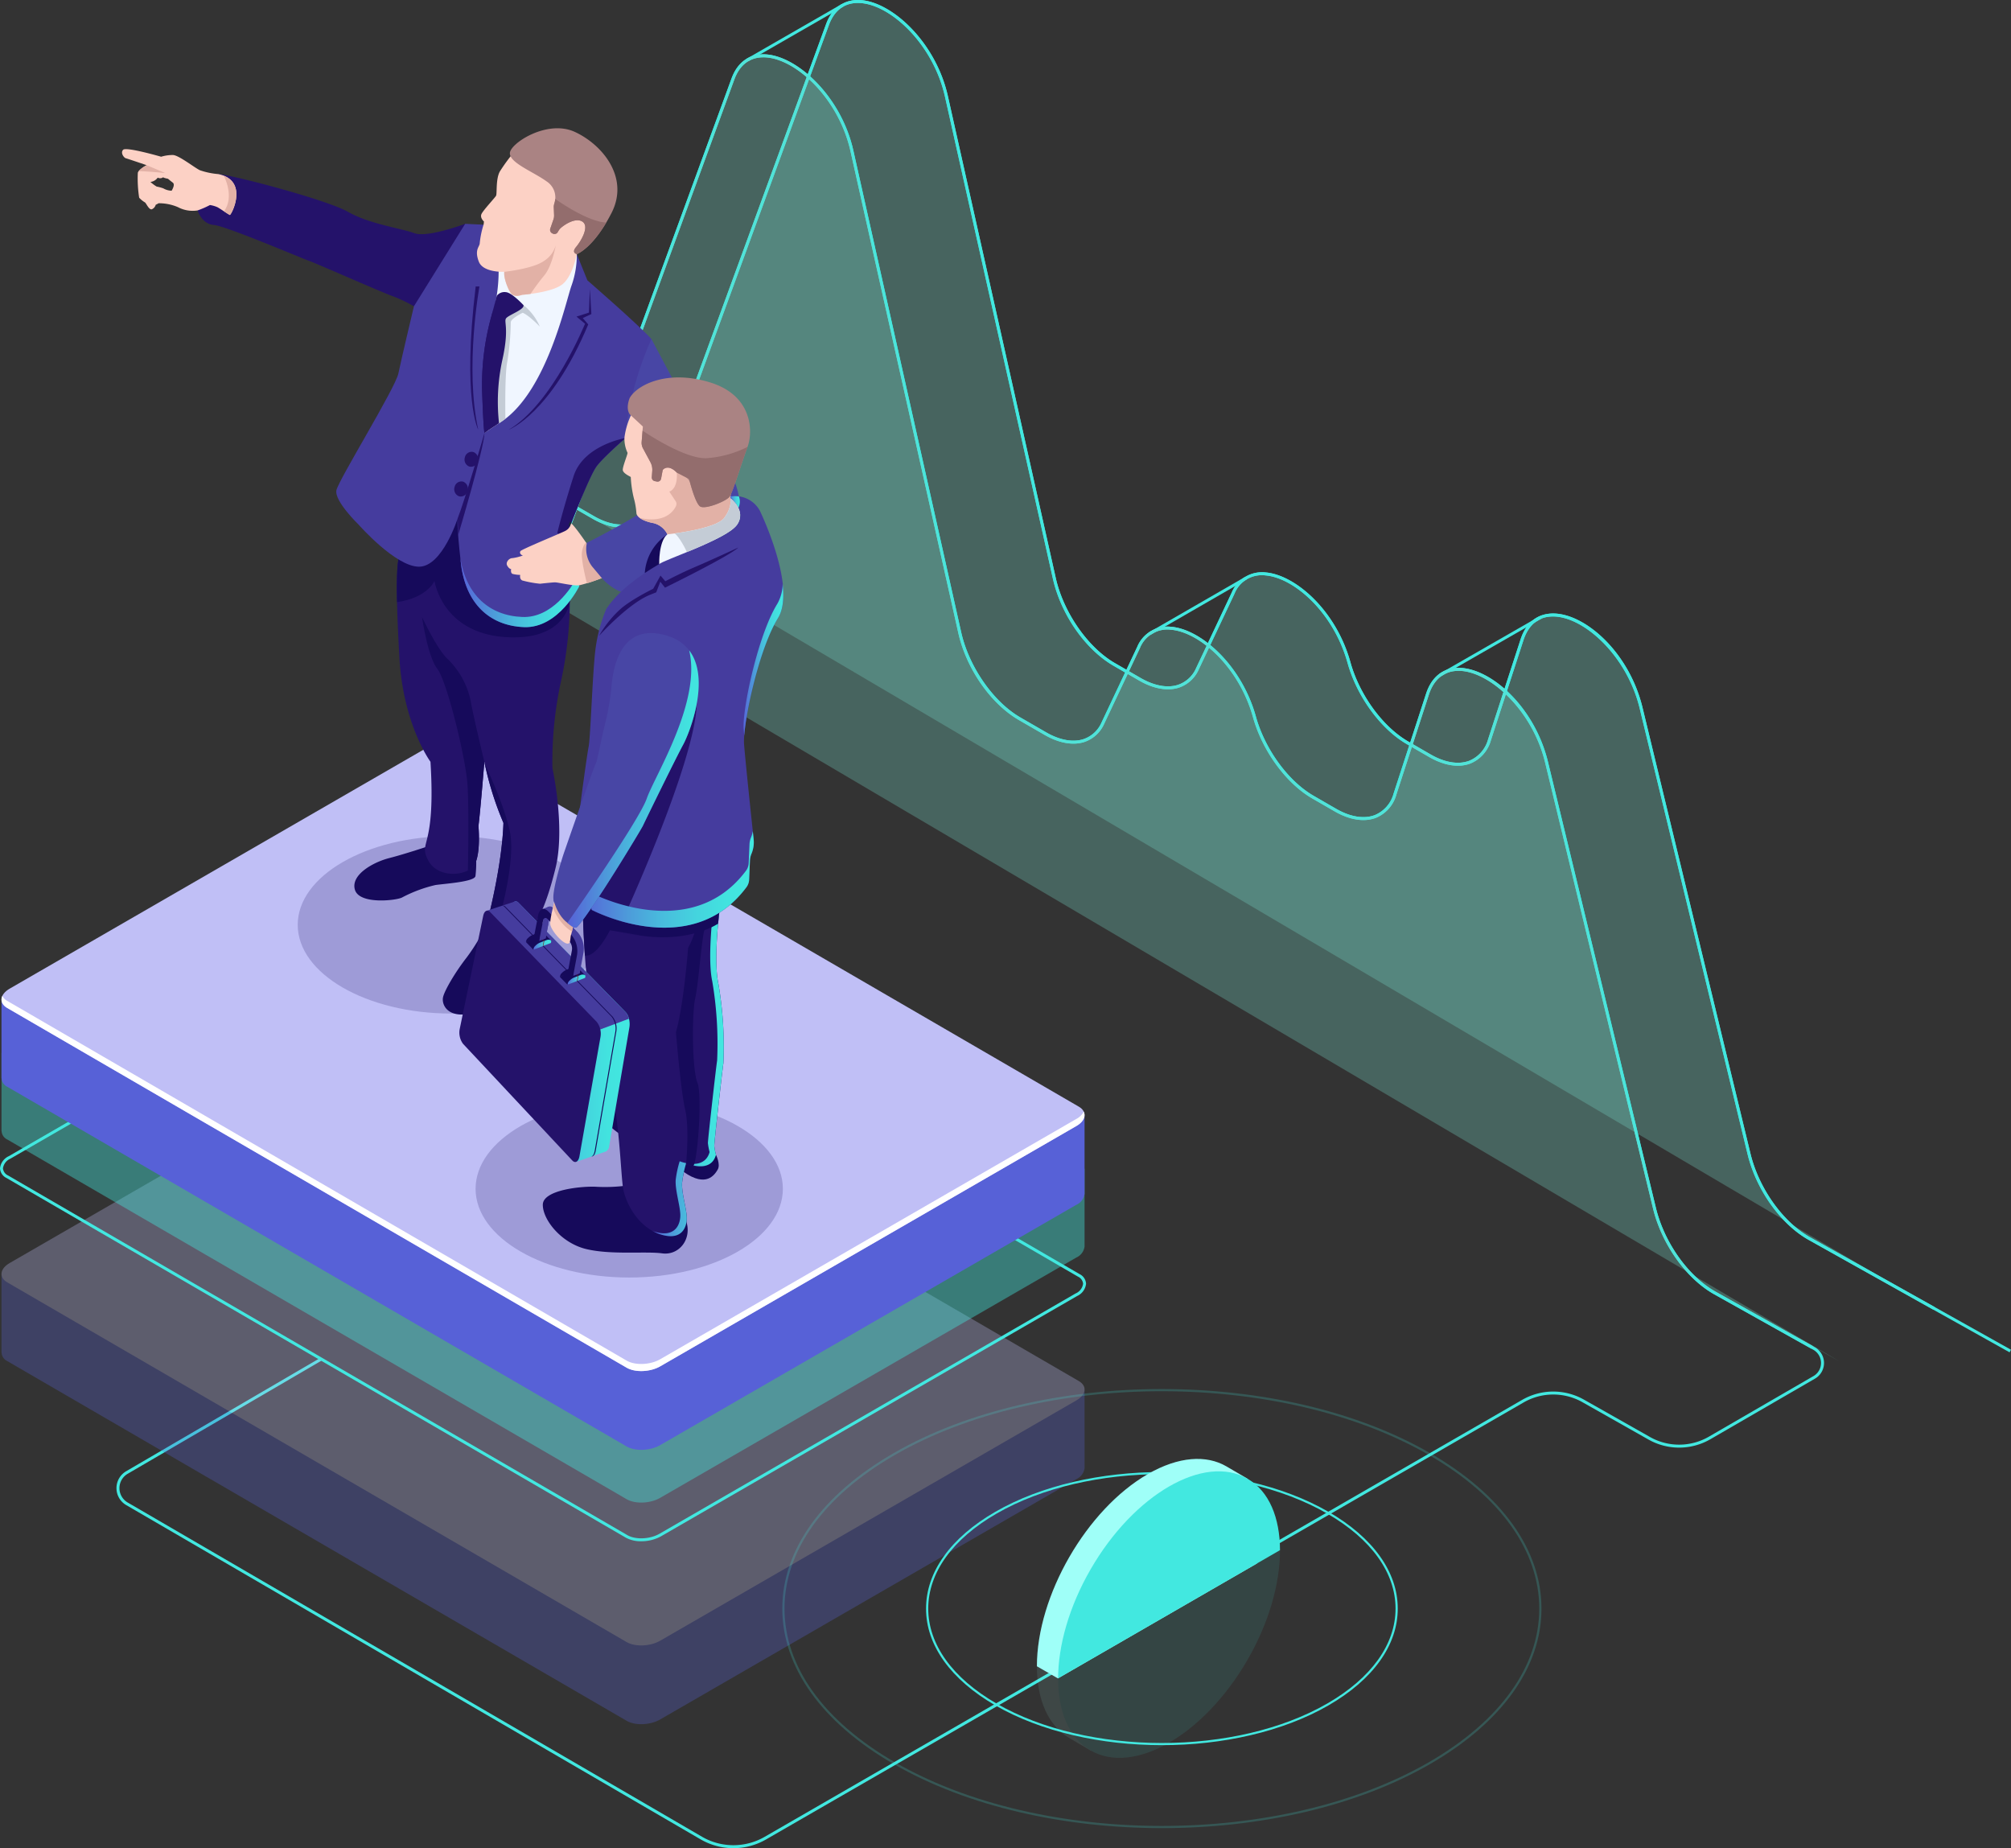 <svg xmlns="http://www.w3.org/2000/svg" xmlns:xlink="http://www.w3.org/1999/xlink" width="491.629" height="451.75" viewBox="0 0 491.629 451.75">
  <rect x="0" y="0" width="491.629" height="451.75" fill="#333333" stroke="none"/>
  <defs>
    <linearGradient id="linear-gradient" x1="-8.468" y1="17.591" x2="-7.771" y2="17.591" gradientUnits="objectBoundingBox">
      <stop offset="0" stop-color="#c0bff6"/>
      <stop offset="0.294" stop-color="#c4c3f6"/>
      <stop offset="0.64" stop-color="#d2d2f9"/>
      <stop offset="1" stop-color="#e9e9fd"/>
    </linearGradient>
    <linearGradient id="linear-gradient-2" x1="-13.229" y1="0.5" x2="-12.712" y2="0.5" gradientUnits="objectBoundingBox">
      <stop offset="0.355" stop-color="#bcbeff"/>
      <stop offset="0.444" stop-color="#b5b7fc"/>
      <stop offset="0.569" stop-color="#a2a6f5"/>
      <stop offset="0.718" stop-color="#848ae8"/>
      <stop offset="0.881" stop-color="#5a63d8"/>
      <stop offset="0.892" stop-color="#5761d7"/>
    </linearGradient>
    <linearGradient id="linear-gradient-3" x1="-8.267" y1="17.133" x2="-7.572" y2="17.133" gradientUnits="objectBoundingBox">
      <stop offset="0" stop-color="#e9e9fd"/>
      <stop offset="0.36" stop-color="#d2d2f9"/>
      <stop offset="0.706" stop-color="#c4c3f6"/>
      <stop offset="1" stop-color="#c0bff6"/>
    </linearGradient>
    <linearGradient id="linear-gradient-4" x1="-8.681" y1="17.591" x2="-7.984" y2="17.591" xlink:href="#linear-gradient"/>
    <linearGradient id="linear-gradient-6" x1="-8.521" y1="17.133" x2="-7.825" y2="17.133" xlink:href="#linear-gradient-3"/>
    <linearGradient id="linear-gradient-7" y1="0.5" x2="1" y2="0.5" gradientUnits="objectBoundingBox">
      <stop offset="0" stop-color="#5761d7"/>
      <stop offset="0.073" stop-color="#5471d8"/>
      <stop offset="0.279" stop-color="#4d9bda"/>
      <stop offset="0.48" stop-color="#48bddd"/>
      <stop offset="0.672" stop-color="#44d4de"/>
      <stop offset="0.849" stop-color="#42e3df"/>
      <stop offset="1" stop-color="#42e8e0"/>
    </linearGradient>
    <linearGradient id="linear-gradient-9" x1="0" y1="0.5" x2="1" y2="0.5" xlink:href="#linear-gradient-7"/>
    <linearGradient id="linear-gradient-13" x1="0" y1="0.5" x2="1" y2="0.5" xlink:href="#linear-gradient-7"/>
    <linearGradient id="linear-gradient-14" x1="0" y1="0.5" x2="1" y2="0.5" xlink:href="#linear-gradient-7"/>
    <clipPath id="clip-path">
      <path id="Path_926" data-name="Path 926" d="M416.406,325.341l17.047,9.825,67.885-39.193V220.6l-84.931,49.035Z" transform="translate(-416.406 -220.601)" fill="none"/>
    </clipPath>
  </defs>
  <g id="Group_10480" data-name="Group 10480" transform="translate(0)">
    <g id="Group_3697" data-name="Group 3697" transform="translate(28.471)">
      <path id="Path_830" data-name="Path 830" d="M340.215,143.818l21.645,12.5c6.5,3.755,12.293,2.348,14.435-3.5L419.1,35.851c4.889-13.357,24.867-1.281,29.09,17.587l26.356,117.711c1.926,8.6,7.888,17.183,14.655,21.09l6.294,3.634c6.117,3.532,11.646,2.513,14.054-2.59l8.721-18.477c5.405-11.453,23.418-.65,28.33,16.991h0c2.264,8.137,7.943,15.924,14.275,19.581l5.5,3.173c6.668,3.85,12.568,2.266,14.578-3.913l7.944-24.42c4.484-13.784,24.521-2.306,29.117,16.678l26.375,108.97c2.074,8.565,8.064,16.969,14.772,20.724l30.455,17.05Z" transform="translate(-245.276 -29.828)" fill="#77d5c6" opacity="0.3"/>
      <g id="Group_3696" data-name="Group 3696">
        <path id="Path_831" data-name="Path 831" d="M689.5,350.086l-30.455-17.052c-6.832-3.825-12.839-12.247-14.947-20.955L617.722,203.11c-3.117-12.883-13.478-22.176-20.825-22.46-.121,0-.242-.008-.361-.008-3.5,0-5.991,2-7.232,5.816l-7.944,24.42a8.591,8.591,0,0,1-5.01,5.7c-2.844,1.093-6.432.53-10.094-1.584l-5.5-3.175c-6.365-3.676-12.171-11.632-14.444-19.8-3.473-12.47-13.12-20.825-20.068-21.415a7.185,7.185,0,0,0-7.583,4.481l-8.721,18.479a8.132,8.132,0,0,1-4.938,4.5c-2.758.865-6.179.24-9.625-1.748l-6.294-3.634c-6.908-3.989-12.867-12.558-14.827-21.326L447.9,53.645C445.007,40.732,434.68,31.19,427.222,30.7c-3.671-.245-6.336,1.625-7.718,5.4L376.7,153.065a8.443,8.443,0,0,1-4.994,5.331c-2.827,1.025-6.362.442-9.962-1.636l-21.646-12.5.363-.63,21.646,12.5c3.411,1.97,6.731,2.533,9.35,1.582a7.743,7.743,0,0,0,4.563-4.895l42.8-116.962c1.483-4.05,4.52-6.137,8.447-5.877,7.716.5,18.378,10.283,21.34,23.508L474.964,171.2c1.889,8.445,7.845,17.021,14.483,20.853l6.292,3.634c3.273,1.889,6.488,2.485,9.045,1.686a7.43,7.43,0,0,0,4.5-4.115L518,174.779a8.006,8.006,0,0,1,8.3-4.9c7.192.611,17.152,9.174,20.707,21.945,2.226,8,7.9,15.777,14.109,19.364l5.5,3.175c3.47,2,6.835,2.55,9.472,1.535a7.9,7.9,0,0,0,4.579-5.249l7.944-24.42c1.374-4.223,4.285-6.447,8.312-6.309,7.767.3,18.261,9.619,21.5,23.015L644.8,311.909c2.064,8.524,7.93,16.76,14.6,20.493l30.455,17.05Z" transform="translate(-245.34 -29.957)" fill="#42e8e0"/>
        <path id="Path_832" data-name="Path 832" d="M667.925,354.912,644.146,341.6c-6.832-3.823-12.839-12.247-14.948-20.957l-26.375-108.97C599.705,198.791,589.346,189.5,582,189.214c-3.648-.124-6.312,1.866-7.6,5.808l-7.944,24.42a8.6,8.6,0,0,1-5.01,5.7c-2.846,1.092-6.434.529-10.094-1.587l-5.5-3.173c-6.367-3.677-12.172-11.632-14.446-19.8-3.471-12.47-13.12-20.827-20.067-21.418a7.219,7.219,0,0,0-7.584,4.484l-8.72,18.477a8.133,8.133,0,0,1-4.937,4.5c-2.765.861-6.182.24-9.629-1.748l-6.292-3.634c-6.907-3.989-12.867-12.558-14.829-21.326L433,62.208c-2.891-12.912-13.217-22.452-20.678-22.941-3.662-.234-6.336,1.629-7.716,5.4l-42.8,116.96a8.443,8.443,0,0,1-5,5.329c-2.818,1.024-6.359.444-9.962-1.633l-21.646-12.5.364-.63,21.646,12.5c3.412,1.97,6.731,2.528,9.349,1.582a7.74,7.74,0,0,0,4.561-4.895l42.8-116.962c1.483-4.05,4.479-6.128,8.445-5.878,7.718.506,18.379,10.283,21.34,23.51l26.356,117.711c1.891,8.447,7.846,17.024,14.483,20.853l6.294,3.636c3.271,1.889,6.483,2.488,9.047,1.684a7.422,7.422,0,0,0,4.5-4.113l8.72-18.477a7.994,7.994,0,0,1,8.3-4.9c7.19.611,17.151,9.176,20.706,21.948,2.227,7.994,7.9,15.775,14.109,19.361l5.5,3.175c3.466,2,6.834,2.556,9.47,1.537a7.9,7.9,0,0,0,4.58-5.247l7.944-24.422c1.329-4.085,4.138-6.317,7.93-6.317.127,0,.254,0,.382.008,7.767.3,18.261,9.618,21.5,23.015L629.9,320.473c2.064,8.526,7.932,16.76,14.6,20.493l23.78,13.314Z" transform="translate(-253.551 -25.238)" fill="#42e8e0"/>
        <path id="Path_833" data-name="Path 833" d="M378.7,44.6l-.363-.63,23.3-13.4.363.63Z" transform="translate(-224.27 -29.614)" fill="#42e8e0"/>
        <rect id="Rectangle_1713" data-name="Rectangle 1713" width="27.212" height="0.727" transform="translate(252.367 154.597) rotate(-29.971)" fill="#42e8e0"/>
        <path id="Path_834" data-name="Path 834" d="M487.9,141.781l-.36-.63,24.572-14.1.361.63Z" transform="translate(-164.104 23.541)" fill="#42e8e0"/>
        <path id="Path_835" data-name="Path 835" d="M708.145,360.507l-49.1-27.473c-6.832-3.825-12.839-12.247-14.947-20.955L617.722,203.11c-3.118-12.883-13.478-22.176-20.825-22.46-.121,0-.242-.008-.361-.008-3.5,0-5.991,2-7.232,5.816l-7.944,24.42a8.591,8.591,0,0,1-5.01,5.7c-2.845,1.093-6.432.53-10.094-1.584l-5.5-3.175c-6.365-3.676-12.171-11.632-14.444-19.8-3.473-12.47-13.12-20.825-20.068-21.415a7.187,7.187,0,0,0-7.583,4.481l-8.721,18.479a8.132,8.132,0,0,1-4.938,4.5c-2.758.865-6.179.24-9.625-1.748l-6.294-3.634c-6.908-3.989-12.867-12.558-14.828-21.326L447.9,53.645C445.007,40.732,434.68,31.19,427.222,30.7c-3.66-.245-6.336,1.627-7.718,5.4L376.7,153.065a8.443,8.443,0,0,1-4.994,5.331c-2.827,1.025-6.362.442-9.962-1.636l-21.646-12.5.363-.63,21.646,12.5c3.411,1.97,6.731,2.533,9.349,1.582a7.743,7.743,0,0,0,4.563-4.895l42.8-116.962c1.483-4.05,4.52-6.137,8.447-5.877,7.716.5,18.378,10.283,21.34,23.508L474.964,171.2c1.889,8.445,7.845,17.021,14.483,20.853l6.292,3.634c3.273,1.889,6.488,2.485,9.045,1.686a7.43,7.43,0,0,0,4.5-4.115L518,174.779a8.006,8.006,0,0,1,8.3-4.9c7.192.611,17.152,9.174,20.707,21.945,2.226,8,7.9,15.777,14.109,19.364l5.5,3.175c3.47,2,6.835,2.55,9.472,1.535a7.9,7.9,0,0,0,4.579-5.249l7.944-24.42c1.374-4.223,4.285-6.447,8.312-6.309,7.767.3,18.261,9.619,21.5,23.015L644.8,311.909c2.064,8.524,7.93,16.76,14.6,20.493l49.1,27.473Z" transform="translate(-245.34 -29.957)" fill="#42e8e0"/>
        <path id="Path_836" data-name="Path 836" d="M429.826,476.988a15.971,15.971,0,0,1-8.033-2.162l-140.409-81.7a4.79,4.79,0,0,1,0-8.278l47.5-27.721.366.627-47.5,27.721a4.065,4.065,0,0,0,0,7.023L422.161,474.2a15.284,15.284,0,0,0,15.293.022L622.671,367.4a15.242,15.242,0,0,1,15.057-.064l16.192,9.157a14.5,14.5,0,0,0,14.359-.076l25.6-14.827a3.7,3.7,0,0,0-.047-6.423L669.6,341.6c-6.832-3.823-12.839-12.247-14.948-20.957l-26.375-108.97c-3.117-12.881-13.477-22.176-20.824-22.458-3.648-.124-6.312,1.866-7.6,5.808l-7.944,24.42a8.6,8.6,0,0,1-5.01,5.7c-2.846,1.092-6.434.529-10.094-1.587l-5.5-3.173c-6.367-3.677-12.172-11.632-14.446-19.8-3.471-12.47-13.12-20.827-20.067-21.418a7.219,7.219,0,0,0-7.584,4.484l-8.72,18.477a8.134,8.134,0,0,1-4.937,4.5c-2.765.861-6.182.24-9.629-1.748l-6.292-3.634c-6.907-3.989-12.867-12.558-14.829-21.326L458.451,62.208C455.56,49.3,445.233,39.756,437.773,39.267c-3.662-.234-6.336,1.629-7.716,5.4l-42.8,116.96a8.443,8.443,0,0,1-5,5.329c-2.818,1.024-6.359.444-9.962-1.633l-21.646-12.5.365-.63,21.646,12.5c3.412,1.97,6.731,2.528,9.349,1.582a7.74,7.74,0,0,0,4.561-4.895l42.8-116.962c1.483-4.05,4.479-6.128,8.445-5.878,7.718.506,18.379,10.283,21.34,23.51l26.356,117.711c1.891,8.447,7.846,17.024,14.483,20.853l6.294,3.636c3.271,1.889,6.483,2.488,9.047,1.684a7.422,7.422,0,0,0,4.5-4.113l8.72-18.477a7.994,7.994,0,0,1,8.3-4.9c7.19.611,17.151,9.176,20.706,21.948,2.227,7.994,7.9,15.775,14.109,19.361l5.5,3.175c3.466,2,6.834,2.556,9.47,1.537a7.9,7.9,0,0,0,4.58-5.247l7.944-24.422c1.329-4.085,4.138-6.317,7.93-6.317.127,0,.254,0,.382.008,7.767.3,18.261,9.618,21.5,23.015l26.375,108.97c2.064,8.526,7.932,16.76,14.6,20.493l24.236,13.568a4.422,4.422,0,0,1,.056,7.685l-25.6,14.827a15.232,15.232,0,0,1-15.08.079l-16.192-9.157a14.508,14.508,0,0,0-14.337.06L437.816,474.851A15.974,15.974,0,0,1,429.826,476.988Z" transform="translate(-279.003 -25.238)" fill="#42e8e0"/>
      </g>
      <path id="Path_837" data-name="Path 837" d="M325.314,152.167l21.647,12.5c6.5,3.755,12.293,2.35,14.434-3.5L404.2,44.2c4.889-13.359,24.866-1.281,29.09,17.585L459.645,179.5c1.925,8.6,7.888,17.182,14.655,21.089l6.294,3.634c6.117,3.533,11.645,2.514,14.054-2.589l8.721-18.477c5.405-11.454,23.417-.651,28.329,16.991h0c2.266,8.137,7.944,15.923,14.277,19.58l5.5,3.175c6.668,3.85,12.566,2.266,14.576-3.915l7.944-24.42c4.485-13.784,24.523-2.306,29.117,16.679l26.376,108.968c2.074,8.565,8.063,16.969,14.772,20.724l30.455,17.05Z" transform="translate(-253.486 -25.229)" fill="#77d5c6" opacity="0.3"/>
    </g>
    <g id="Group_3716" data-name="Group 3716" transform="translate(0 31.357)">
      <g id="Group_3699" data-name="Group 3699" transform="translate(0.363 217.463)" opacity="0.3">
        <g id="Group_3698" data-name="Group 3698" transform="translate(3.56 10.431)">
          <path id="Path_838" data-name="Path 838" d="M412.158,345.579,264.552,259.856c-2.04-1.179-1.784-3.235.572-4.6l98.77-57.025c2.356-1.36,5.922-1.508,7.961-.329l147.606,85.723c2.041,1.179,1.785,3.237-.571,4.6l-98.77,57.025C417.763,346.611,414.2,346.758,412.158,345.579Z" transform="translate(-263.175 -197.109)" fill="url(#linear-gradient)"/>
        </g>
        <path id="Path_839" data-name="Path 839" d="M525.66,274.587l-34.689-2.261L372.826,203.612c-2.1-1.214-5.774-1.061-8.2.34l-76.377,44.1-27.367-1.782V265.36l.025,0a2.407,2.407,0,0,0,1.394,2.063l151.42,87.926c2.1,1.213,5.773,1.061,8.2-.34l101.737-58.738a3.416,3.416,0,0,0,1.987-2.593h.017Z" transform="translate(-260.88 -183.546)" fill="url(#linear-gradient-2)"/>
        <path id="Path_840" data-name="Path 840" d="M413.719,342.941,262.3,255.016c-2.1-1.213-1.838-3.333.589-4.735l101.736-58.738c2.427-1.4,6.1-1.554,8.2-.34l151.42,87.926c2.1,1.213,1.838,3.333-.589,4.735L421.919,342.6C419.492,344,415.821,344.154,413.719,342.941Z" transform="translate(-260.88 -190.383)" fill="url(#linear-gradient-3)"/>
      </g>
      <g id="Group_3701" data-name="Group 3701" transform="translate(0 150.398)">
        <path id="Path_841" data-name="Path 841" d="M417.409,327.593a7.63,7.63,0,0,1-3.743-.861v0l-151.42-87.924a2.793,2.793,0,0,1-1.6-2.371,3.731,3.731,0,0,1,2.19-2.992L364.572,174.7c2.525-1.455,6.368-1.608,8.565-.34l151.42,87.927a2.792,2.792,0,0,1,1.6,2.37,3.736,3.736,0,0,1-2.19,2.993L422.23,326.393A9.906,9.906,0,0,1,417.409,327.593Zm-3.38-1.489c2,1.152,5.515,1,7.837-.341L523.6,267.025a3.053,3.053,0,0,0,1.827-2.364,2.107,2.107,0,0,0-1.238-1.742l-151.42-87.927c-2-1.152-5.512-1-7.836.343L263.2,234.073a3.055,3.055,0,0,0-1.827,2.362,2.105,2.105,0,0,0,1.238,1.742Z" transform="translate(-260.646 -132.618)" fill="#42e8e0"/>
        <g id="Group_3700" data-name="Group 3700" transform="translate(3.923 22.717)">
          <path id="Path_842" data-name="Path 842" d="M412.158,310.262,264.552,224.537c-2.04-1.177-1.784-3.235.572-4.6l98.77-57.024c2.356-1.362,5.922-1.509,7.961-.33l147.606,85.723c2.041,1.179,1.785,3.237-.571,4.6l-98.77,57.025C417.763,311.292,414.2,311.439,412.158,310.262Z" transform="translate(-263.175 -161.79)" fill="url(#linear-gradient-4)"/>
        </g>
        <path id="Path_843" data-name="Path 843" d="M525.66,239.659l-34.689-2.26L372.826,168.684c-2.1-1.214-5.774-1.061-8.2.34l-76.377,44.1-27.367-1.782v19.094l.025,0A2.407,2.407,0,0,0,262.3,232.5l151.42,87.926c2.1,1.213,5.773,1.061,8.2-.34l101.737-58.738a3.415,3.415,0,0,0,1.987-2.595l.017,0Z" transform="translate(-260.517 -135.726)" fill="#42e8e0" opacity="0.4"/>
        <path id="Path_844" data-name="Path 844" d="M525.66,231.347l-34.689-2.261L372.826,160.372c-2.1-1.214-5.774-1.062-8.2.34l-76.377,44.1-27.367-1.784v19.1l.025,0a2.407,2.407,0,0,0,1.394,2.063l151.42,87.926c2.1,1.213,5.773,1.061,8.2-.34l101.737-58.739a3.411,3.411,0,0,0,1.987-2.593l.017,0Z" transform="translate(-260.517 -140.306)" fill="url(#linear-gradient-2)"/>
        <path id="Path_845" data-name="Path 845" d="M413.719,299.7,262.3,211.776c-2.1-1.214-1.838-3.335.589-4.735L364.624,148.3c2.427-1.4,6.1-1.554,8.2-.34l151.42,87.924c2.1,1.214,1.838,3.335-.589,4.735L421.919,299.36C419.492,300.762,415.821,300.914,413.719,299.7Z" transform="translate(-260.517 -147.143)" fill="url(#linear-gradient-6)"/>
        <path id="Path_846" data-name="Path 846" d="M523.655,216.98,421.918,275.718c-2.427,1.4-6.1,1.554-8.2.341L262.3,188.133a2.879,2.879,0,0,1-1.205-1.228c-.5,1.076-.118,2.2,1.205,2.962l151.42,87.926c2.1,1.213,5.773,1.061,8.2-.341l101.737-58.738c1.734-1,2.342-2.364,1.794-3.507A4.246,4.246,0,0,1,523.655,216.98Z" transform="translate(-260.516 -125.235)" fill="#fff"/>
      </g>
      <ellipse id="Ellipse_30" data-name="Ellipse 30" cx="37.56" cy="21.685" rx="37.56" ry="21.685" transform="translate(72.786 173.014)" fill="#160a5b" opacity="0.2"/>
      <g id="Group_3706" data-name="Group 3706" transform="translate(29.83)">
        <g id="Group_3705" data-name="Group 3705">
          <path id="Path_847" data-name="Path 847" d="M353,174.177l.132.628.168-.419s.91,3.266.192,4.9a39.148,39.148,0,0,1-3.333,5.97c-1.545,2.306-4.012,7.122-4.667,8.051a15.646,15.646,0,0,1-9.309,5.106c-4.827.561-6.066-2.537-5.672-4.212s2.969-6.083,5.765-9.664a47.979,47.979,0,0,0,4.9-8.146Z" transform="translate(-252.021 18.15)" fill="#160a5b"/>
          <path id="Path_848" data-name="Path 848" d="M346.246,165.973a26.448,26.448,0,0,1-.141,4.727c-.31,1.382-7.288,1.816-9.77,2.168a33.651,33.651,0,0,0-8.169,3.045c-1.357.735-10.454,1.8-11.532-1.9s4.593-6.77,8.42-7.741,10.067-3.069,10.067-3.069Z" transform="translate(-259.701 12.102)" fill="#160a5b"/>
          <path id="Path_849" data-name="Path 849" d="M365.475,132.379a93.878,93.878,0,0,1-2.14,21.111,91.413,91.413,0,0,0-2.1,21.272s3.2,14.427.757,24.394c-2.463,10.071-4.659,12.914-4.659,12.914s-5.18,7.772-12.175.8c0,0,3.75-13.86,4.1-24.752a78.128,78.128,0,0,1-4.669-14.945S343.7,184.35,343.15,188.9c0,0,.633,6.728-.982,9.46s-9.017,3.536-11.378-1.222c-2.35-4.735,1.956-2.421.631-23.966,0,0-6.689-9.056-7.6-25.494-.9-16.158-.782-22.486.078-25.584s15.263-14.126,15.263-14.126l8.211,10.939Z" transform="translate(-256.011 -18.329)" fill="#24126a"/>
          <path id="Path_850" data-name="Path 850" d="M330.9,139.859c-2.393-3.079-3.733-12.662-3.733-12.662s3.725,8.048,6.406,10.4a20.078,20.078,0,0,1,5.509,10.207c.5,3.114,3.318,14.773,3.318,14.773s-.889,11.175-1.441,15.729c0,0,.633,6.728-.982,9.46a3.869,3.869,0,0,1-1.6,1.385c0-.13.329-15-.118-21.236S333.306,142.949,330.9,139.859Z" transform="translate(-253.822 -7.736)" fill="#160a5b"/>
          <path id="Path_851" data-name="Path 851" d="M368.937,83.385s6.485,12.288,7.133,13.244,12.721,16.216,14.207,25.151c0,0,1.019,3.479-2.858,6.576s-23.778,16.78-25.038,16.982-8.73-3.622-9.227-12.152c0,0,15.646-7.8,18.962-11.668,0,0-6.449-10.781-9.525-13.933a7.6,7.6,0,0,1-1.529-3.938,21.091,21.091,0,0,1,6.123-18.568Z" transform="translate(-239.506 -31.876)" fill="#4846a5"/>
          <path id="Path_852" data-name="Path 852" d="M357.2,69.55s-9.247,3.48-12.411,2.288-10.916-2.2-16.209-5.208c-5.276-3-28.293-9.022-31.708-9.233,0,0-.064.136.5.377s2.931.451,3.5,3.164a8.861,8.861,0,0,1-1.331,6.224c-.4.228-.6-.744-2.79-1.777a8.419,8.419,0,0,0-3.556-.969l-.872,1.076-.535.789s1,3.314,3.967,3.544,21.976,8.36,23.18,8.729,17.308,7.487,20.338,8.6a34.89,34.89,0,0,1,5.4,2.548s9.464-6.458,9.768-6.458S357.2,69.55,357.2,69.55Z" transform="translate(-273.318 -46.196)" fill="#24126a"/>
          <path id="Path_853" data-name="Path 853" d="M280.78,55.678c.385.09,5.123,1.708,5.123,1.708s-1.948.99-2.162,1.861a30.162,30.162,0,0,0,.332,6.091,6.531,6.531,0,0,0,1.425,1.151c.293.181.98,1.881,1.678,1.669a1.679,1.679,0,0,0,.94-1.092s.551-.273.72-.38a11.8,11.8,0,0,1,4.721.955,7.653,7.653,0,0,0,4.793.8,21.736,21.736,0,0,0,3.026-1.32,7.247,7.247,0,0,1,1.83.53c.65.349,2.714,1.776,3.026,1.9s4.825-8.4-2.8-9.993a18.28,18.28,0,0,1-4.527-.946c-1.352-.661-5.132-3.656-6.561-3.716a9.6,9.6,0,0,0-2.9.419s-8.543-2.48-9.289-1.7S280.4,55.588,280.78,55.678Zm6.041,5.8a2.511,2.511,0,0,0,1.788-1.058,1.2,1.2,0,0,0,1.337-.1c-.006.158,1.174.385,1.174.385s.523.451,1.179.948-.292,1.968-.292,1.968a4.258,4.258,0,0,1-2.035-.577,11.749,11.749,0,0,0-1.633-.44A9.681,9.681,0,0,1,286.821,61.474Z" transform="translate(-279.879 -48.362)" fill="#fcd1c5"/>
          <path id="Path_854" data-name="Path 854" d="M323.9,122.1c.858-3.088,15.263-14.126,15.263-14.126l4.067,5.418,3.6,14.313,18.674,6.15v0c0,.017-.8,9.974-16.061,8.821s-17.045-13.7-17.045-13.7-1.678,4.1-9.152,5.176C323.091,127.532,323.336,124.125,323.9,122.1Z" transform="translate(-256.011 -18.329)" fill="#160a5b"/>
          <path id="Path_855" data-name="Path 855" d="M372.454,72.636l2.589,6.413s12.13,10.511,15.662,14.337c0,0-5.571,11.7-6.345,24.2,0,0-5.415,4.707-7.04,6.883s-5.677,12.338-6.975,15.7,2.719,13.638,2.719,13.638-5.058,10.337-13.535,10-14.275-5.847-15.4-15.567c-1.111-9.622-.8-11.007-.8-11.007s-3.724,11.808-9.453,11.808-14.739-10.257-14.739-10.257-6.038-5.826-5.446-8.447,14.4-24.921,15.149-28.544,3.8-16.411,3.8-16.411l12.524-20.154,7.626.366Z" transform="translate(-261.274 -41.878)" fill="#453c9e"/>
          <g id="Group_3702" data-name="Group 3702" transform="translate(82.716 105.111)">
            <path id="Path_856" data-name="Path 856" d="M348.366,132.287c-8.095-.324-13.7-5.413-15.156-14.342.045.406.09.813.141,1.255,1.123,9.72,6.925,15.228,15.4,15.567s13.535-10,13.535-10-.293-.754-.693-1.9C360.416,124.971,355.659,132.579,348.366,132.287Z" transform="translate(-333.21 -117.945)" fill="url(#linear-gradient-7)"/>
          </g>
          <path id="Path_857" data-name="Path 857" d="M359.616,70.006a22.345,22.345,0,0,1-1.267,7.622c-1.413,3.819-5.917,25.641-17,33.224L337.06,113.7l-.113-14.1s.006-8.577,1.852-13.968a40.23,40.23,0,0,0,1.708-11.864s3.068-.864,3.072-.8S359.616,70.006,359.616,70.006Z" transform="translate(-248.435 -39.248)" fill="#f0f6ff"/>
          <path id="Path_858" data-name="Path 858" d="M346.859,90.027s-1.95.816-2.807-.489-1.75-3.927-1.535-5.132c0,0-5.2.262-6.249-2.513s.065-3.487.225-4.346a21.637,21.637,0,0,1,.971-4.737l.07-.7s-1.059-.914-.586-1.872,3.26-3.927,3.544-4.427-.113-4.163.959-5.982a43.511,43.511,0,0,1,3.142-4.33s10.748-8.495,19.484,0c8.821,8.575-3.84,24.579-3.84,24.579s-.943,5.231-3.449,7.319S346.859,90.027,346.859,90.027Z" transform="translate(-249.054 -49.32)" fill="#fcd1c5"/>
          <path id="Path_859" data-name="Path 859" d="M351.749,69.536a2.71,2.71,0,0,1,.121-.94,4.655,4.655,0,0,0-1.86-5.43c-3.325-2.407-9.145-4.568-8.994-6.962s9.152-8.27,15.919-5.126c6.792,3.156,13.326,11.186,8.941,19.772-4.425,8.672-8.5,10.083-8.5,10.083s-1.394-.292-.178-1.742,3.392-5.092,1.494-6.233-5.093,1.325-5.512,1.874a6.869,6.869,0,0,0-.467.727.9.9,0,0,1-1.168.374l-.161-.076a.946.946,0,0,1-.49-1.159l.774-2.24a2.866,2.866,0,0,0,.154-1.044Z" transform="translate(-246.195 -50.175)" fill="#aa8383"/>
          <path id="Path_860" data-name="Path 860" d="M345.7,78.025a13.768,13.768,0,0,1,4.02,5.28s-2.694-2.817-4.208-3.378c0,0-2.907,1.405-2.9,2.344a63.881,63.881,0,0,1-.853,9.649c-.656,3.068-.458,13.92-.458,13.92l-1.861,1.289-.938-4.782.245-10.117,1.633-9.114s.284-3.423.419-3.611S345.7,78.025,345.7,78.025Z" transform="translate(-247.577 -34.829)" fill="#c4ccd6"/>
          <path id="Path_861" data-name="Path 861" d="M346.736,79.142s-2.865-3.079-4.293-3.141a2.352,2.352,0,0,0-2.212.9c-.026.177-1.325,5.005-1.325,5.005a62.645,62.645,0,0,0-2.254,18.471c.357,10.1.588,10.016.588,10.016l3.544-2.354a47.9,47.9,0,0,1,.816-15.5c1.835-8.213.129-9.433,1.033-10.278S347.19,80.139,346.736,79.142Z" transform="translate(-248.616 -35.946)" fill="#24126a"/>
          <path id="Path_862" data-name="Path 862" d="M358.124,105.871c-1.63,2.181-5.588,12.323-6.885,15.69a5.513,5.513,0,0,0-.343,2.116c-.337.236-.547.382-.547.382l-1.863-1.888s1.526-6.232,4-13.891c2.452-7.6,12.678-9.292,12.678-9.292S359.749,103.7,358.124,105.871Z" transform="translate(-242.077 -23.279)" fill="#24126a"/>
          <path id="Path_863" data-name="Path 863" d="M360.121,117.5s-3.071-4.568-4.022-5.162c0,0,.244,1.289-1.433,2.081s-10.486,4.425-10.787,4.848.034.949.6,1.073a11.436,11.436,0,0,1-2.585.65c-.755-.017-1.75,1-1.238,1.866s.938.8.938.8-.209.968.344,1.187a8,8,0,0,0,1.878.25s-.256.971.49,1.356a26.4,26.4,0,0,0,4.363.8s2.818-.318,3.623-.335,4.5.938,6.054.7a44.527,44.527,0,0,0,7.183-2.5C366.043,124.793,360.121,117.5,360.121,117.5Z" transform="translate(-246.468 -15.924)" fill="#fcd1c5"/>
          <path id="Path_864" data-name="Path 864" d="M360.661,75.49l-.236,5.787-3.04.983L359.479,84s-7.972,19.6-18.626,25.892c0,0,10.2-3.792,19.408-25.72,0,0-1.033-1.219-1.345-1.563l2.111-.969Z" transform="translate(-246.283 -36.226)" fill="#24126a"/>
          <path id="Path_865" data-name="Path 865" d="M337.018,75.1s-3.635,19.8-.3,35c0,0-3.947-7.344-.62-35Z" transform="translate(-249.637 -36.441)" fill="#24126a"/>
          <path id="Path_866" data-name="Path 866" d="M282.507,57.446a6.947,6.947,0,0,1,1.948-1.453s3.867,1.605,4.527,1.922C288.982,57.915,284.968,57.49,282.507,57.446Z" transform="translate(-278.431 -46.969)" fill="#e2b1a6"/>
          <path id="Path_867" data-name="Path 867" d="M297.391,67.249c-.16-.064-.78-.468-1.435-.9h0c2.713-3.561-.022-8.682-.033-8.7C301.649,59.917,297.683,67.362,297.391,67.249Z" transform="translate(-271.039 -46.055)" fill="#e2b1a6"/>
          <path id="Path_868" data-name="Path 868" d="M359.011,123.393a48.27,48.27,0,0,1-5.405,2.038s-1.492-5.709-1.221-7.612,1.01-2.35,1.01-2.35c.127.186.206.3.206.3S359.522,123.067,359.011,123.393Z" transform="translate(-239.948 -14.198)" fill="#e2b1a6"/>
          <path id="Path_869" data-name="Path 869" d="M353.213,115.494a7.017,7.017,0,0,0,1.3,5.832c2.159,2.556,2.4,2.883,2.4,2.883h2.413a28.819,28.819,0,0,0,.96-4.135C360.1,119.975,353.213,115.494,353.213,115.494Z" transform="translate(-239.564 -14.184)" fill="#4846a5"/>
          <path id="Path_870" data-name="Path 870" d="M339.327,78.8h0s-2.126,13.618-1.579,18.666a92.348,92.348,0,0,1,.414,10.6l-.714.651-.208.138s-.231.081-.588-10.016a62.645,62.645,0,0,1,2.254-18.471S339.094,79.673,339.327,78.8Z" transform="translate(-248.616 -34.402)" fill="#24126a"/>
          <g id="Group_3703" data-name="Group 3703" transform="translate(88.58 154.846)">
            <path id="Path_871" data-name="Path 871" d="M339.75,191.464a12.082,12.082,0,0,1-2.19-1.756s3.75-13.86,4.1-24.752a78.121,78.121,0,0,1-4.669-14.945c.332,1.388,4.316,8.941,6.173,16.727C345.036,174.588,339.75,191.463,339.75,191.464Z" transform="translate(-336.991 -150.011)" fill="#160a5b"/>
          </g>
          <g id="Group_3704" data-name="Group 3704" transform="translate(93.43 28.579)">
            <path id="Path_872" data-name="Path 872" d="M348.243,68.634l.006-.033Z" transform="translate(-335.642 -68.601)" fill="#e2b1a6"/>
            <path id="Path_873" data-name="Path 873" d="M352.72,68.622c-.057.332-.924,5.075-2.77,7.308-1.917,2.32-3.394,4.563-3.394,4.563-1.216.163-2.063.223-2.063.223s-1.95.816-2.807-.489-1.75-3.927-1.535-5.132c0,0,7-.74,9.652-2.635A6.648,6.648,0,0,0,352.72,68.622Z" transform="translate(-340.118 -68.589)" fill="#e2b1a6"/>
          </g>
          <path id="Path_874" data-name="Path 874" d="M350.938,112.524s-.372.867-.442.935-.183-.665-.183-.665.31-.707.329-.707Z" transform="translate(-241.071 -16.061)" fill="#1b2b3a"/>
          <path id="Path_875" data-name="Path 875" d="M339.355,98.177s-4.912,16.793-6.573,20.907l.119,4.1S339.186,102.2,339.355,98.177Z" transform="translate(-250.73 -23.726)" fill="#24126a"/>
          <path id="Path_876" data-name="Path 876" d="M333.954,102.491a1.817,1.817,0,0,0,1.069,2.271,1.692,1.692,0,0,0,2.08-1.272,1.819,1.819,0,0,0-1.072-2.268A1.689,1.689,0,0,0,333.954,102.491Z" transform="translate(-250.128 -22.086)" fill="#24126a"/>
          <path id="Path_877" data-name="Path 877" d="M332.332,107.17a1.835,1.835,0,0,0,1.07,2.289,1.7,1.7,0,0,0,2.089-1.283,1.829,1.829,0,0,0-1.072-2.285A1.7,1.7,0,0,0,332.332,107.17Z" transform="translate(-251.022 -19.513)" fill="#24126a"/>
        </g>
        <path id="Path_878" data-name="Path 878" d="M348.175,66.327a2.867,2.867,0,0,0,.154-1.044l-.071-1.878a2.708,2.708,0,0,1,.121-.94,5.315,5.315,0,0,0,.231-1.163s7.67,5.565,12.473,5.787c-3.893,6.565-7.2,7.713-7.2,7.713s-1.394-.292-.178-1.742,3.392-5.092,1.494-6.233-5.093,1.325-5.512,1.874a6.879,6.879,0,0,0-.467.727.9.9,0,0,1-1.168.374l-.161-.076a.945.945,0,0,1-.49-1.159Z" transform="translate(-242.703 -44.043)" fill="#936d6d"/>
      </g>
      <ellipse id="Ellipse_31" data-name="Ellipse 31" cx="37.56" cy="21.685" rx="37.56" ry="21.685" transform="translate(116.268 237.539)" fill="#160a5b" opacity="0.2"/>
      <g id="Group_3715" data-name="Group 3715" transform="translate(112.309 60.899)">
        <g id="Group_3709" data-name="Group 3709" transform="translate(20.394)">
          <path id="Path_879" data-name="Path 879" d="M366.676,216.805a40.38,40.38,0,0,1-7.218.295c-3.519-.233-13.2.7-13.252,4.351-.054,3.67,4.507,9.436,10.691,10.883,6.2,1.45,14.4.478,18.494,1.031s7.226-3.4,5.934-7.651C380.041,221.5,366.676,216.805,366.676,216.805Z" transform="translate(-346.206 -19.261)" fill="#160a5b"/>
          <path id="Path_880" data-name="Path 880" d="M383.919,217.752s1.174,2.336.416,3.611-2.776,4.445-8.261.6c-5.449-3.823-16.073-9.58-16.073-9.58s-6.016-4.056-5.356-8.028c.656-3.943,6.389-2.75,6.389-2.75Z" transform="translate(-341.583 -27.733)" fill="#160a5b"/>
          <path id="Path_881" data-name="Path 881" d="M352.5,173.984s.351,26.088,4.707,36.445c4.437,10.555,4.437,29.1,5.255,32.737.824,3.659,3.826,9.115,9.107,10.772,5.3,1.66,6.461-1.967,6.367-4.23s-1.306-6.009-1.14-8.422a25.384,25.384,0,0,1,.971-4.563s6.009,2.488,7.314-2.254a14.139,14.139,0,0,1-.417-2.188c-.028-.727,1.915-18.13,2.227-20.226a91.079,91.079,0,0,0-1.216-19.355c-1.261-5.712.2-17.43.2-17.43l-17.2-4.178Z" transform="translate(-342.74 -44.449)" fill="#24126a"/>
          <path id="Path_882" data-name="Path 882" d="M379.623,191.345c-1.259-5.712.2-17.43.2-17.43l-1.506-.366c-.192,1.622-1.349,11.921-.2,17.166a90.907,90.907,0,0,1,1.188,19.333c-.313,2.094-2.28,19.476-2.254,20.2a14.193,14.193,0,0,0,.414,2.185c-1.311,4.737-7.313,2.252-7.313,2.252a25.411,25.411,0,0,0-.976,4.558c-.169,2.41,1.038,6.161,1.128,8.411s-1.078,5.883-6.37,4.225c-.164-.053-.307-.138-.468-.2a10.85,10.85,0,0,0,2.044.9c5.3,1.66,6.46-1.967,6.367-4.23s-1.306-6.009-1.14-8.422a28.617,28.617,0,0,1,.991-4.782s5.988,2.706,7.294-2.036a14.1,14.1,0,0,1-.417-2.187c-.028-.729,1.915-18.13,2.227-20.226A91.077,91.077,0,0,0,379.623,191.345Z" transform="translate(-336.692 -43.095)" fill="url(#linear-gradient-7)"/>
          <path id="Path_883" data-name="Path 883" d="M372.476,175.119a19.832,19.832,0,0,1-2.313,7.26s-1.033,13.777-2.975,20.622c0,0,1.169,14.291,2.251,18.877,1.09,4.622.226,13.332.226,13.332a6.056,6.056,0,0,0,1.678.479c1,.143,2.4-17.134,1.1-20.337-1.3-3.184-1.419-16.718-.527-20.743.886-3.994,1.584-15.6,2.5-17.565a2.649,2.649,0,0,0-.71-3.209Z" transform="translate(-334.644 -42.937)" fill="#160a5b"/>
          <path id="Path_884" data-name="Path 884" d="M367.81,114.168a12.293,12.293,0,0,0-5.532,9.467l3.783-.462S365.5,116.128,367.81,114.168Z" transform="translate(-337.35 -75.814)" fill="#160a5b"/>
          <path id="Path_885" data-name="Path 885" d="M367.462,180.994c11.5,1.514,18.13-3.031,18.13-3.031.152-1.633.284-2.694.284-2.694l-17.2-4.178L352.5,173.984s.07,5.134.529,11.752c2.795.594,6.12-6.143,6.12-6.143l7.854,1.3S355.991,179.487,367.462,180.994Z" transform="translate(-342.74 -44.449)" fill="#160a5b"/>
          <path id="Path_886" data-name="Path 886" d="M354.979,209.277s24.226,12.848,37.875-5.573a3.407,3.407,0,0,0,.63-1.88l.194-4.583a4.8,4.8,0,0,1,.372-1.667h0a7.275,7.275,0,0,0,.527-3.62c-.551-5.187-2.035-19.257-2.337-23.145-.368-4.735,3.519-23.147,8.279-30.818,4.69-7.556-4.436-26.308-4.436-26.308a6.9,6.9,0,0,0-7.375-3.408s4.53,3.78,1.635,7.08c-2.914,3.324-11,5.452-11,5.452s-15.114,6.224-20.81,14.964a38.517,38.517,0,0,0-2.725,10.675c-.644,6.12-1.149,20.938-1.568,22.967s-2.322,16.064-2.292,16.732S354.979,209.277,354.979,209.277Z" transform="translate(-343.041 -79.138)" fill="#453c9e"/>
          <g id="Group_3707" data-name="Group 3707" transform="translate(8.909 29.018)">
            <path id="Path_887" data-name="Path 887" d="M377.794,111.039a3.6,3.6,0,0,0,.127-2.824,7.149,7.149,0,0,0-2.271.053A9.137,9.137,0,0,1,377.794,111.039Z" transform="translate(-338.891 -108.149)" fill="url(#linear-gradient-9)"/>
            <path id="Path_888" data-name="Path 888" d="M361.309,195.171s17.864-38.677,18.291-53.245c.416-14.168-23.694,26.59-23.694,26.59l-2,23.791A45.5,45.5,0,0,0,361.309,195.171Z" transform="translate(-350.874 -91.186)" fill="#24126a"/>
            <path id="Path_889" data-name="Path 889" d="M393.938,164.686a4.739,4.739,0,0,0-.371,1.656l-.194,4.547a3.369,3.369,0,0,1-.628,1.867c-13.6,18.28-37.731,5.529-37.731,5.529s-2.161-16.109-2.821-21.309c-.154,1.238-.25,2.1-.243,2.254.028.67,3.029,23.133,3.029,23.133s24.226,12.848,37.875-5.573a3.407,3.407,0,0,0,.63-1.88l.194-4.583a4.793,4.793,0,0,1,.372-1.667,7.276,7.276,0,0,0,.527-3.62c-.057-.54-.127-1.2-.2-1.909A7.036,7.036,0,0,1,393.938,164.686Z" transform="translate(-351.95 -81.244)" fill="url(#linear-gradient-7)"/>
            <path id="Path_890" data-name="Path 890" d="M386.124,126.808c-4.746,7.617-8.62,25.9-8.254,30.6.034.433.084,1.007.144,1.664.492-6.691,4.014-21.9,8.237-28.706,1.317-2.12,1.517-5.151,1.158-8.389A10.109,10.109,0,0,1,386.124,126.808Z" transform="translate(-337.682 -100.53)" fill="url(#linear-gradient-7)"/>
          </g>
          <path id="Path_891" data-name="Path 891" d="M360.461,152.156a64.885,64.885,0,0,0,1.653-9.684c.513-5.652,2.838-14.877,12.884-12.3,14.237,3.651,6.485,23.392,4.623,26.8-1.872,3.428-9.458,18.972-9.863,19.857-.382.834-11.969,20.07-15.924,24.572a.873.873,0,0,1-1.314.036c-1.345-1.391-4.354-4.686-4.625-6.6-.35-2.468,2.432-11,2.432-11s7.355-21.241,7.908-22.207C358.652,160.9,359.182,157.347,360.461,152.156Z" transform="translate(-345.291 -67.241)" fill="#4846a5"/>
          <path id="Path_892" data-name="Path 892" d="M369.932,127.715a5.169,5.169,0,0,0-3.549-3.212c-2.61-.507-4.045-1.376-4.233-2.376a18.9,18.9,0,0,0-.627-3.69,26.893,26.893,0,0,1-.758-5.2c.016-.085-1.931-.865-1.957-1.753s1.256-3.933,1.162-4.185a7.987,7.987,0,0,1-.746-3.752,18.285,18.285,0,0,1,1.57-5.379c.938-1.753,7.375-12.349,21.413-5.368,14.249,7.085,2.112,18.409,2.948,26.537,0,0,1.179,1.8-1.441,4.453C381.079,126.458,374.068,126.449,369.932,127.715Z" transform="translate(-339.262 -88.883)" fill="#fcd1c5"/>
          <path id="Path_893" data-name="Path 893" d="M382.268,116.489c2.62-2.649,1.441-4.453,1.441-4.453a11.083,11.083,0,0,1,.306-3.561l-5.841.58s-7.893-8.309-7.609-4.216c.287,4.127-1.829,4.644-1.829,4.644l1.566,2.376c.4.61.084,1.255-.329,1.849-2.75,3.953-8.529,2.165-8.541,2.165a8.458,8.458,0,0,0,3.505,1.325,5.169,5.169,0,0,1,3.549,3.212C372.622,119.144,379.633,119.154,382.268,116.489Z" transform="translate(-337.816 -81.578)" fill="#e2b1a6"/>
          <g id="Group_3708" data-name="Group 3708" transform="translate(20.765)">
            <path id="Path_894" data-name="Path 894" d="M360.072,94.458s-1.247,2.877.288,4.27,2.931,2.711,2.931,2.711l-.307,3.767a2.838,2.838,0,0,0,.329,1.571l1.813,3.37a3.911,3.911,0,0,1,.454,2.136l-.112,1.545a.9.9,0,0,0,.707.952l.538.11a.868.868,0,0,0,1.024-.706l.4-2.126s1.219-1.627,3.443.642l2.072,1.072a2.363,2.363,0,0,1,1.188,1.47c.472,1.708,1.5,5.09,2.421,5.72,1.242.852,6.477-1.3,7.238-2.387s3.048-8.6,4.382-12.163c1.325-3.532,1.4-12.546-9.239-15.778C369.074,87.424,361.809,91.358,360.072,94.458Z" transform="translate(-359.594 -89.439)" fill="#aa8383"/>
            <path id="Path_895" data-name="Path 895" d="M383.3,113.956c.76-1.089,3.048-8.6,4.382-12.163a26.319,26.319,0,0,1-9.9,2.758c-5.5.344-15.766-6.727-15.766-6.727l-.225,2.762a2.837,2.837,0,0,0,.329,1.571l1.813,3.37a3.911,3.911,0,0,1,.454,2.136l-.112,1.545a.9.9,0,0,0,.707.952l.538.11a.868.868,0,0,0,1.024-.706l.4-2.126s1.219-1.627,3.443.642l3,1.551s1.441,5.861,2.683,6.711S382.534,115.046,383.3,113.956Z" transform="translate(-358.393 -84.819)" fill="#936d6d"/>
          </g>
          <path id="Path_896" data-name="Path 896" d="M381.951,108.472s4.017,2.978,1.63,6.475c-2.4,3.522-18.195,8.721-19.026,9.629,0,0-.166-5.587,2-7.27,0,0,11.868-1.218,13.917-4.042S381.951,108.472,381.951,108.472Z" transform="translate(-336.097 -78.952)" fill="#f0f6ff"/>
          <path id="Path_897" data-name="Path 897" d="M380.6,108.472s.561,1.982-1.477,4.793c-1.549,2.137-8.721,3.355-12.121,3.82h0s1.187.817,2.986,4.552c4.889-2.013,10.838-4.636,12.242-6.689C384.618,111.45,380.6,108.472,380.6,108.472Z" transform="translate(-334.747 -78.952)" fill="#c4ccd6"/>
          <path id="Path_898" data-name="Path 898" d="M389.114,116.247S382,119.534,378.542,121s-7.276,3.487-7.276,3.487l-1.173-1.39-1.791,3.226s-5.467,2.665-8.116,5.062a26.412,26.412,0,0,0-5.112,6.44s7.2-7.981,12.534-10.055l1.436-.574.993-2.595,1.155,1.456S386.857,118.384,389.114,116.247Z" transform="translate(-341.319 -74.668)" fill="#24126a"/>
        </g>
        <g id="Group_3714" data-name="Group 3714" transform="translate(0 128.061)">
          <path id="Path_899" data-name="Path 899" d="M371.975,200.7v0l0,0a3.6,3.6,0,0,0-.8-1.59l-26.2-26.761c-.687-.7-1.439-.293-1.681.912l-5.546,27.49a4.61,4.61,0,0,0,.806,3.646l21.97,23.251-1.467,8.039,7.361-2.578,0-.016a1.712,1.712,0,0,0,.726-1.311l4.946-29.036A5.085,5.085,0,0,0,371.975,200.7Z" transform="translate(-330.519 -172.006)" fill="url(#linear-gradient-7)"/>
          <path id="Path_900" data-name="Path 900" d="M337.317,174.323l6.854-2.24.219-.071a.924.924,0,0,1,.776.337l26.2,26.761a3.586,3.586,0,0,1,.8,1.588l-1.049.391h0l-5.965,2.229-22.917-23.87h0Z" transform="translate(-330.71 -172.006)" fill="#453c9e"/>
          <path id="Path_901" data-name="Path 901" d="M333.93,206l26.713,28.527c.737.786,1.526.329,1.765-1.021l5.142-29.165a4.69,4.69,0,0,0-.893-3.653l-26.085-26.876c-.682-.7-1.439-.295-1.691.915l-5.736,27.608A4.619,4.619,0,0,0,333.93,206Z" transform="translate(-333.057 -171.197)" fill="#24126a"/>
          <path id="Path_902" data-name="Path 902" d="M362.431,232.6l5.041-29.1a4.687,4.687,0,0,0-.906-3.643l-26.142-26.815a1,1,0,0,0-.641-.341.866.866,0,0,1,.879.312l26.147,26.813a4.683,4.683,0,0,1,.906,3.645l-5.033,29.1c-.161.927-.566,1.472-1.056,1.439C362.006,233.883,362.3,233.367,362.431,232.6Z" transform="translate(-329.351 -171.637)" fill="#160a5b"/>
          <g id="Group_3713" data-name="Group 3713" transform="translate(16.267 1.252)">
            <g id="Group_3710" data-name="Group 3710" transform="translate(8.309 14.755)">
              <path id="Path_903" data-name="Path 903" d="M350.52,183.046l1.529-.6a1.381,1.381,0,0,1,.929-.073l.116.039c.144.047.206.216.166.44l-.05.268L348.9,184.8l.051-.268a1.263,1.263,0,0,1,.369-.65l.149-.143A3.333,3.333,0,0,1,350.52,183.046Z" transform="translate(-348.902 -182.326)" fill="#160a5b"/>
              <path id="Path_904" data-name="Path 904" d="M350.752,186.638l-1.85-1.9,4.321-2.282,1.827,1.86Z" transform="translate(-348.902 -182.257)" fill="#160a5b"/>
              <path id="Path_905" data-name="Path 905" d="M351.711,184.271l1.531-.6a1.382,1.382,0,0,1,.932-.074l.116.039c.144.048.208.216.166.442l-.048.27-4.313,1.684.05-.27a1.288,1.288,0,0,1,.369-.653l.15-.141A3.305,3.305,0,0,1,351.711,184.271Z" transform="translate(-348.245 -181.653)" fill="url(#linear-gradient-13)"/>
              <path id="Path_906" data-name="Path 906" d="M351.715,184.969l.224-1.219-.13.051-.224,1.219Z" transform="translate(-347.424 -181.542)" fill="#722318"/>
              <path id="Path_907" data-name="Path 907" d="M352.53,184.416l-1.909-1.874-.111.043,1.89,1.881Z" transform="translate(-348.016 -182.207)" fill="#722318"/>
            </g>
            <g id="Group_3711" data-name="Group 3711" transform="translate(0 6.26)">
              <path id="Path_908" data-name="Path 908" d="M345.163,177.558l1.521-.586a1.372,1.372,0,0,1,.923-.071l.115.037c.143.047.2.212.161.434l-.051.264-4.287,1.652.053-.264a1.268,1.268,0,0,1,.371-.641l.15-.14A3.361,3.361,0,0,1,345.163,177.558Z" transform="translate(-343.545 -176.849)" fill="#160a5b"/>
              <path id="Path_909" data-name="Path 909" d="M345.367,181.094l-1.821-1.874,4.3-2.246,1.8,1.831Z" transform="translate(-343.545 -176.781)" fill="#160a5b"/>
              <path id="Path_910" data-name="Path 910" d="M346.336,178.762l1.523-.588a1.376,1.376,0,0,1,.924-.071l.116.037c.143.047.2.213.161.436l-.051.265-4.29,1.658.051-.267a1.264,1.264,0,0,1,.371-.641l.15-.141A3.329,3.329,0,0,1,346.336,178.762Z" transform="translate(-342.898 -176.186)" fill="url(#linear-gradient-14)"/>
              <path id="Path_911" data-name="Path 911" d="M346.332,179.451l.231-1.2-.13.05-.232,1.2Z" transform="translate(-342.082 -176.077)" fill="#722318"/>
              <path id="Path_912" data-name="Path 912" d="M347.141,178.906l-1.88-1.844-.111.043,1.861,1.852Z" transform="translate(-342.66 -176.732)" fill="#722318"/>
            </g>
            <g id="Group_3712" data-name="Group 3712" transform="translate(2.004)">
              <path id="Path_913" data-name="Path 913" d="M356.352,184.02l-.945,5.145-1.239-1.269.923-5a2.782,2.782,0,0,0-.625-2.2l-5.331-5.416c-.475-.482-.971-.292-1.109.426l-.949,4.929-1.221-1.249.98-5.053c.306-1.58,1.4-2,2.447-.938l5.681,5.763A6.141,6.141,0,0,1,356.352,184.02Z" transform="translate(-344.276 -172.813)" fill="#453c9e"/>
              <path id="Path_914" data-name="Path 914" d="M346.7,174.054l2.373-.006,6.3,7.119-.022,4.006-.4,3.311-1.588.619.284-4.149.144-2.84-1.249-2.188s-2.387-2.348-2.409-2.41S346.7,174.054,346.7,174.054Z" transform="translate(-343.811 -172.133)" fill="#453c9e"/>
              <path id="Path_915" data-name="Path 915" d="M345.623,179.77l1.581-.61.7-3.632-1.46-.03-.436.033Z" transform="translate(-344.404 -171.334)" fill="#453c9e"/>
              <path id="Path_916" data-name="Path 916" d="M346.061,173.483l1.7-.648s-.5.859-.509.853-.554.138-.563.135Z" transform="translate(-344.163 -172.801)" fill="#453c9e"/>
              <path id="Path_917" data-name="Path 917" d="M355.333,184.421l-.952,5.149-1.239-1.27.932-5a2.783,2.783,0,0,0-.624-2.2l-5.325-5.422c-.475-.484-.973-.293-1.112.427l-.957,4.934-1.219-1.25.988-5.058c.309-1.582,1.405-2,2.451-.94l5.677,5.77A6.14,6.14,0,0,1,355.333,184.421Z" transform="translate(-344.837 -172.6)" fill="#160a5b"/>
            </g>
          </g>
        </g>
        <path id="Path_918" data-name="Path 918" d="M348.592,171.592s-1.376,4.969-1.205,6.269,2.368,4,3.775,4.594.959-1.207,1.371-2.271a15.914,15.914,0,0,0,.546-3.449Z" transform="translate(-325.169 -44.173)" fill="#fcd1c5"/>
        <path id="Path_919" data-name="Path 919" d="M352.85,176.735l-4.487-5.143s-.281,1.017-.574,2.252c0,.008,1.5,3.953,4.684,5.774A20.177,20.177,0,0,0,352.85,176.735Z" transform="translate(-324.94 -44.173)" fill="#e2b1a6"/>
        <path id="Path_920" data-name="Path 920" d="M347.906,172.159s1.284,5.629,5.563,6.581l-.99-6.126s-3.564-1.405-3.674-1.43S347.906,172.159,347.906,172.159Z" transform="translate(-324.875 -44.399)" fill="#4846a5"/>
        <path id="Path_921" data-name="Path 921" d="M379.839,132.448c3.051,12.624-8.473,30.752-10.354,36.192-1.9,5.5-19.235,30.164-19.24,30.17l.015.014-.166.245a9.29,9.29,0,0,0,.941.786,2.985,2.985,0,0,0,.665.326h0a.848.848,0,0,0,.907-.282c3.955-4.5,15.542-23.738,15.924-24.572.4-.886,7.991-16.43,9.863-19.857C379.887,152.738,385.191,139.423,379.839,132.448Z" transform="translate(-323.67 -65.741)" fill="url(#linear-gradient-7)"/>
      </g>
    </g>
    <g id="Group_3721" data-name="Group 3721" transform="translate(191.253 295.687)">
      <g id="Group_3717" data-name="Group 3717" transform="translate(56.192 54.683)" opacity="0.1">
        <path id="Path_922" data-name="Path 922" d="M424.086,310.555c0-17.3,12.143-38.325,27.121-46.973,7.5-4.332,14.3-4.734,19.2-1.883v0l5.128,3-1.489.141c2.7,3.308,4.278,8.186,4.278,14.4,0,17.3-12.141,38.327-27.121,46.975-5.146,2.97-9.959,4.093-14.058,3.586l.115,1.374-5.205-3.046-.065-.037-.209-.124.011,0C427.028,325.072,424.086,319.062,424.086,310.555Z" transform="translate(-418.037 -253.643)" fill="#9ffff8"/>
        <ellipse id="Ellipse_32" data-name="Ellipse 32" cx="38.354" cy="22.144" rx="38.354" ry="22.144" transform="matrix(0.5, -0.866, 0.866, 0.5, 0, 66.431)" fill="#42e8e0"/>
      </g>
      <path id="Path_923" data-name="Path 923" d="M476.749,356.189c-23.742,0-47.485-5.219-65.559-15.654C393.628,330.4,383.956,316.9,383.956,302.53s9.672-27.868,27.235-38.009c36.153-20.872,94.973-20.872,131.122,0,17.56,10.139,27.232,23.636,27.232,38.005s-9.672,27.868-27.235,38.009C524.234,350.97,500.491,356.189,476.749,356.189Zm0-106.792c-23.648,0-47.288,5.2-65.293,15.591-17.388,10.041-26.965,23.372-26.965,37.542s9.577,27.5,26.964,37.539h0c36,20.786,94.581,20.786,130.582,0,17.391-10.041,26.969-23.372,26.969-37.542s-9.577-27.5-26.966-37.539C524.046,254.6,500.395,249.4,476.753,249.4Z" transform="translate(-383.956 -205.027)" fill="#42e8e0" opacity="0.2"/>
      <path id="Path_924" data-name="Path 924" d="M464.267,328.706c-14.745,0-29.489-3.238-40.713-9.719-10.925-6.309-16.943-14.713-16.943-23.662s6.018-17.356,16.945-23.663c22.452-12.96,58.979-12.962,81.43,0,10.925,6.308,16.943,14.713,16.943,23.662s-6.018,17.354-16.944,23.664C493.759,325.466,479.012,328.706,464.267,328.706Zm-40.444-10.185c22.3,12.876,58.587,12.875,80.89,0,10.755-6.209,16.676-14.446,16.676-23.2s-5.922-16.988-16.675-23.2c-22.3-12.876-58.589-12.875-80.89,0-10.755,6.209-16.676,14.446-16.676,23.2s5.922,16.988,16.675,23.2Z" transform="translate(-371.474 -197.823)" fill="#42e8e0"/>
      <g id="Group_3720" data-name="Group 3720" transform="translate(50.329)">
        <g id="Group_3719" data-name="Group 3719" clip-path="url(#clip-path)">
          <g id="Group_3718" data-name="Group 3718" transform="translate(5.863 54.683)">
            <path id="Path_925" data-name="Path 925" d="M424.086,310.555c0-17.3,12.143-38.325,27.121-46.973,7.5-4.332,14.3-4.734,19.2-1.883v0l5.128,3-1.489.141c2.7,3.308,4.278,8.186,4.278,14.4,0,17.3-12.141,38.327-27.121,46.975-5.146,2.97-9.959,4.093-14.058,3.586l.115,1.374-5.205-3.046-.065-.037-.209-.124.011,0C427.028,325.072,424.086,319.062,424.086,310.555Z" transform="translate(-418.037 -253.643)" fill="#9ffff8"/>
            <ellipse id="Ellipse_33" data-name="Ellipse 33" cx="38.354" cy="22.144" rx="38.354" ry="22.144" transform="matrix(0.5, -0.866, 0.866, 0.5, 0, 66.431)" fill="#42e8e0"/>
          </g>
        </g>
      </g>
    </g>
  </g>
</svg>
